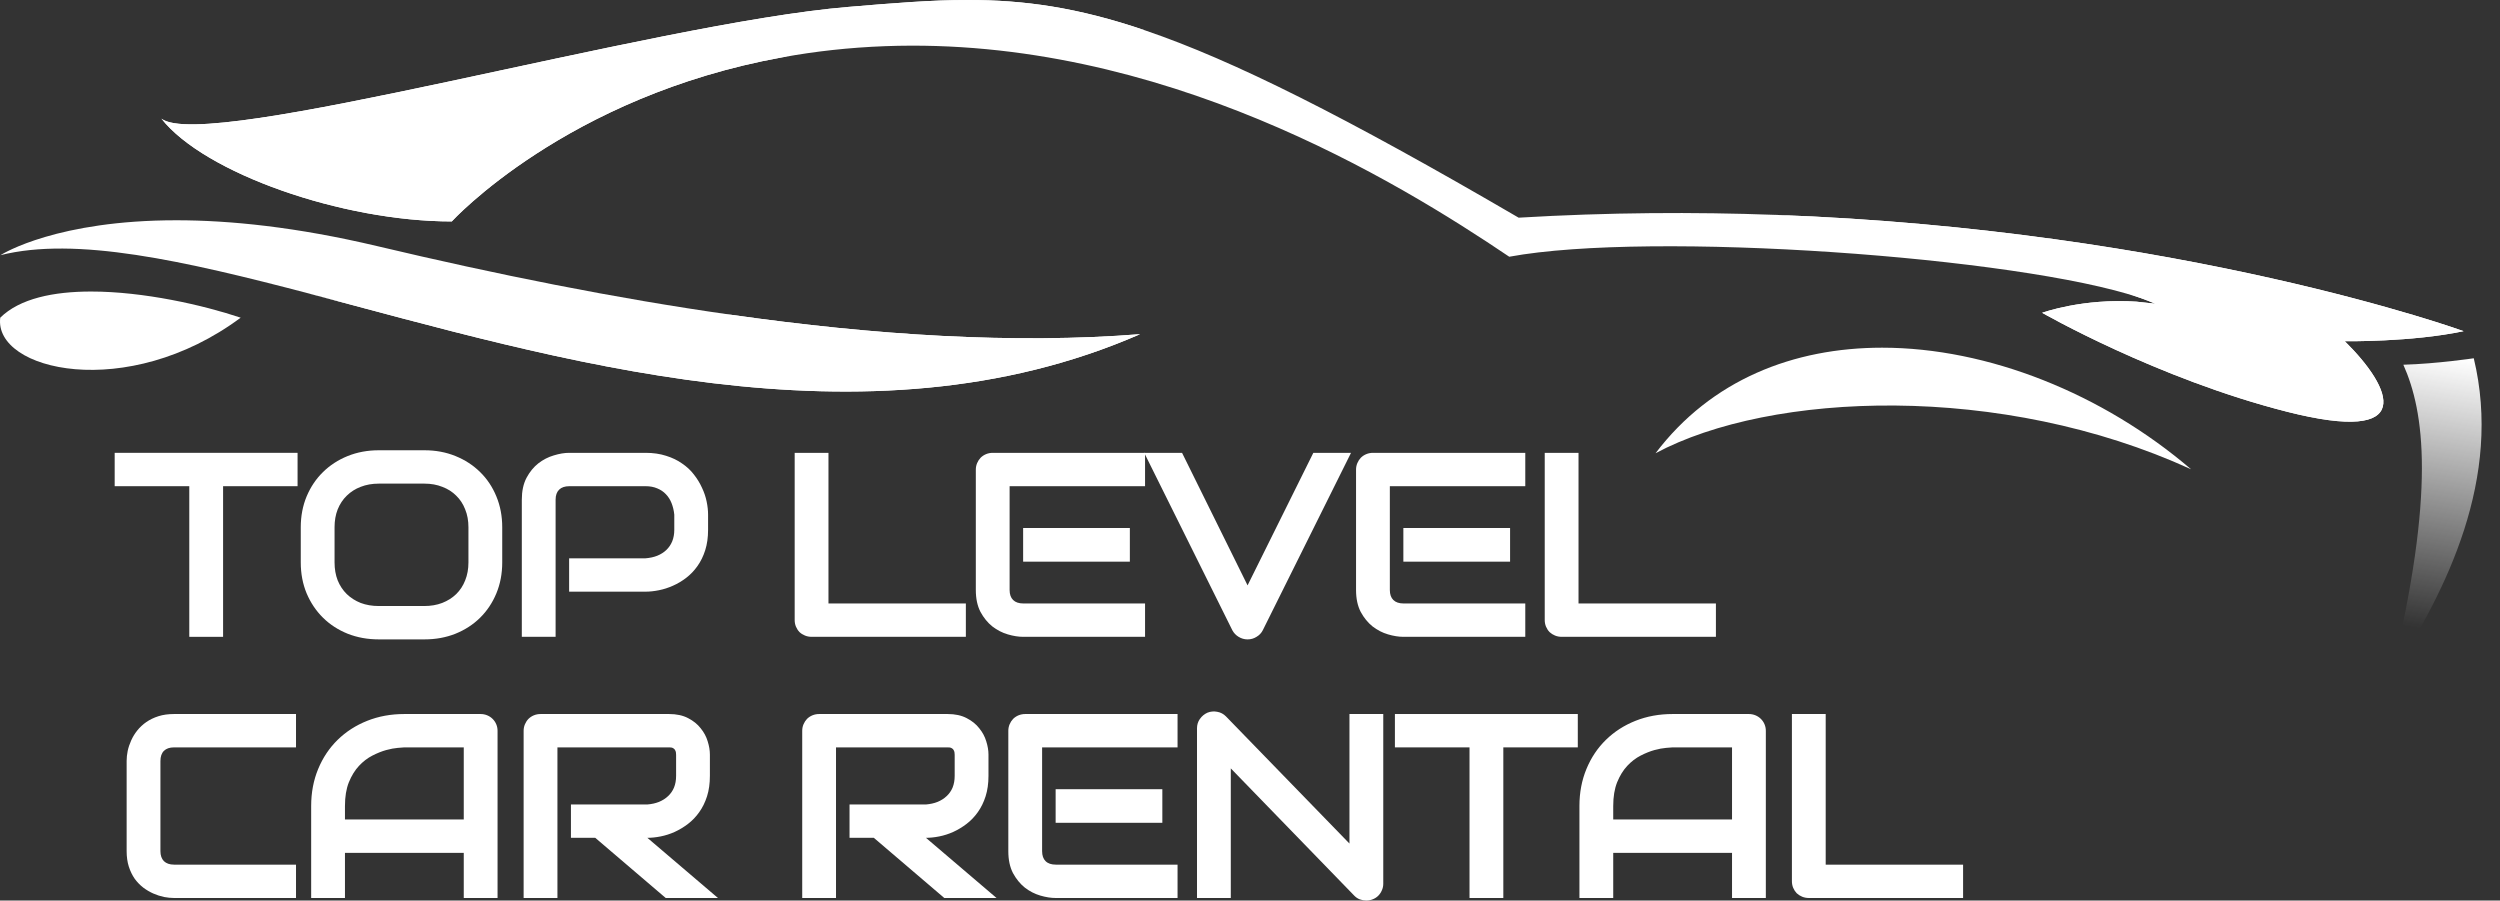 <svg width="186" height="67" viewBox="0 0 186 67" fill="none" xmlns="http://www.w3.org/2000/svg">
<rect x="0" y="0" width="186" height="67" fill="#333333" stroke="none"/>
<path d="M63.123 0.515C48.483 1.737 15.321 11.369 12.012 8.83C15.212 12.886 25.45 16.475 33.611 16.475C33.611 16.475 42.115 7.161 58.248 4.255H58.263C60.631 3.824 63.16 3.536 65.855 3.435C86.369 2.673 104.002 13.512 112.288 19.101C122.832 17.151 150.224 19.122 159.193 22.15C159.208 22.157 159.23 22.165 159.244 22.165C159.66 22.309 160.031 22.452 160.359 22.596L159.026 22.452L158.982 22.445C154.952 22.172 151.936 23.272 151.936 23.272C151.936 23.272 160.498 28.185 170.167 30.637C179.837 33.09 178.038 28.932 174.453 25.387C174.453 25.387 179.422 25.459 183.292 24.639C183.292 24.639 162.465 17.087 132.08 15.986C126.061 15.763 119.669 15.799 112.987 16.195C100.075 8.664 91.731 4.485 85.224 2.27C80.139 0.537 76.174 0.001 72.021 0.001C69.264 0.001 66.425 0.237 63.123 0.515Z" fill="white"/>
<path d="M0.032 18.986C5.637 17.577 13.652 19.389 23.031 21.849C23.037 21.849 23.044 21.856 23.052 21.856C41.16 26.625 64.318 33.825 84.823 24.863C75.459 25.604 65.113 24.949 54.378 23.417C45.751 22.194 36.875 20.403 28.058 18.31C22.042 16.885 17.093 16.388 13.119 16.388C4.297 16.388 0.274 18.832 0.032 18.986Z" fill="white"/>
<path d="M0.018 23.636C-0.478 27.576 9.448 29.921 17.907 23.636C15.132 22.704 10.687 21.689 6.775 21.69C3.986 21.69 1.466 22.206 0.018 23.636Z" fill="white"/>
<path d="M123.172 33.721C131.758 29.131 148.902 28.451 163.015 34.914C156.448 29.29 147.912 25.868 140.025 25.868C133.447 25.869 127.321 28.25 123.172 33.721Z" fill="white"/>
<path d="M178.809 27.136C180.377 30.654 181.219 36.529 177.918 50.25C182.053 43.918 186.187 35.521 184.048 26.655C184.048 26.655 181.322 27.063 178.809 27.136Z" fill="url(#paint0_linear_608_134)"/>
<path d="M63.123 0.514C48.483 1.736 15.32 11.368 12.012 8.829C15.212 12.885 25.45 16.475 33.611 16.475C33.611 16.475 42.114 7.16 58.248 4.254H58.262C67.575 1.485 74.009 0.097 85.224 2.269C80.139 0.536 76.173 0 72.02 0C69.264 0 66.425 0.236 63.123 0.514Z" fill="white"/>
<path d="M159.193 22.15C159.208 22.157 159.23 22.165 159.244 22.165C159.617 22.309 159.988 22.452 160.359 22.596L159.026 22.452L158.982 22.445C154.952 22.172 151.936 23.272 151.936 23.272C151.936 23.272 160.498 28.185 170.167 30.637C179.837 33.09 178.038 28.932 174.453 25.387C174.453 25.387 179.422 25.459 183.292 24.639C183.292 24.639 162.465 17.087 132.079 15.986C132.079 15.986 145.224 16.907 159.193 22.15Z" fill="white"/>
<path d="M84.823 24.863C75.459 25.604 65.112 24.949 54.378 23.417C47.382 23.157 42.875 23.277 39.436 23.398C33.275 23.612 30.539 23.828 23.052 21.856C41.16 26.625 64.317 33.825 84.823 24.863Z" fill="white"/>
<path d="M146.054 66.811H134.585C134.404 66.811 134.236 66.779 134.082 66.716C133.927 66.652 133.792 66.566 133.676 66.458C133.566 66.344 133.479 66.21 133.414 66.057C133.35 65.904 133.318 65.739 133.318 65.561V53.123H135.832V64.329H146.054V66.811Z" fill="white"/>
<path d="M131.378 66.811H128.863V63.451H120.024V66.811H117.51V59.967C117.51 58.968 117.684 58.048 118.032 57.209C118.38 56.368 118.864 55.646 119.483 55.042C120.102 54.437 120.834 53.966 121.678 53.629C122.523 53.292 123.445 53.123 124.444 53.123H130.111C130.285 53.123 130.449 53.155 130.604 53.218C130.759 53.282 130.894 53.371 131.01 53.486C131.126 53.6 131.217 53.734 131.281 53.887C131.346 54.039 131.378 54.202 131.378 54.373V66.811ZM120.024 60.969H128.863V55.605H124.444C124.367 55.605 124.202 55.618 123.951 55.643C123.706 55.662 123.419 55.716 123.09 55.805C122.768 55.894 122.426 56.031 122.065 56.216C121.704 56.4 121.372 56.655 121.069 56.979C120.766 57.304 120.514 57.711 120.315 58.201C120.121 58.685 120.024 59.273 120.024 59.967V60.969Z" fill="white"/>
<path d="M117.388 55.605H111.847V66.811H109.332V55.605H103.781V53.123H117.388V55.605Z" fill="white"/>
<path d="M102.915 65.749C102.915 65.927 102.879 66.093 102.808 66.246C102.744 66.398 102.654 66.532 102.538 66.647C102.428 66.755 102.296 66.841 102.141 66.904C101.986 66.968 101.822 67 101.648 67C101.493 67 101.335 66.971 101.174 66.914C101.019 66.856 100.881 66.764 100.758 66.637L91.571 57.168V66.809H89.057V54.18C89.057 53.925 89.127 53.696 89.269 53.493C89.418 53.283 89.605 53.127 89.83 53.025C90.069 52.93 90.314 52.907 90.565 52.958C90.817 53.003 91.033 53.117 91.213 53.302L100.4 62.761V53.12H102.915V65.749Z" fill="white"/>
<path d="M86.478 61.218H78.539V58.717H86.478V61.218ZM87.61 66.811H78.539C78.191 66.811 77.81 66.751 77.398 66.63C76.985 66.509 76.601 66.312 76.247 66.038C75.899 65.758 75.605 65.399 75.367 64.96C75.135 64.514 75.019 63.97 75.019 63.327V54.373C75.019 54.202 75.051 54.039 75.115 53.887C75.18 53.734 75.267 53.6 75.376 53.486C75.492 53.371 75.628 53.282 75.782 53.218C75.937 53.155 76.105 53.123 76.285 53.123H87.61V55.605H77.533V63.327C77.533 63.652 77.62 63.9 77.794 64.072C77.968 64.244 78.223 64.329 78.558 64.329H87.61V66.811Z" fill="white"/>
<path d="M73.543 57.724C73.543 58.29 73.472 58.796 73.33 59.242C73.188 59.687 72.995 60.082 72.75 60.425C72.511 60.763 72.234 61.052 71.918 61.294C71.602 61.536 71.27 61.736 70.922 61.895C70.58 62.048 70.232 62.16 69.878 62.23C69.529 62.3 69.201 62.334 68.891 62.334L74.142 66.811H70.255L65.013 62.334H63.205V59.853H68.891C69.207 59.827 69.494 59.764 69.752 59.662C70.016 59.553 70.242 59.41 70.429 59.232C70.622 59.054 70.77 58.841 70.874 58.593C70.977 58.338 71.028 58.048 71.028 57.724V56.158C71.028 56.019 71.009 55.913 70.97 55.843C70.938 55.767 70.893 55.713 70.835 55.681C70.783 55.643 70.725 55.621 70.661 55.614C70.603 55.608 70.548 55.605 70.496 55.605H62.199V66.811H59.685V54.373C59.685 54.202 59.717 54.039 59.781 53.887C59.846 53.734 59.933 53.6 60.042 53.486C60.158 53.371 60.294 53.282 60.449 53.218C60.603 53.155 60.771 53.123 60.951 53.123H70.496C71.057 53.123 71.531 53.225 71.918 53.428C72.305 53.626 72.618 53.877 72.856 54.183C73.101 54.482 73.275 54.806 73.378 55.156C73.488 55.506 73.543 55.834 73.543 56.139V57.724Z" fill="white"/>
<path d="M52.816 57.724C52.816 58.29 52.746 58.796 52.604 59.242C52.462 59.687 52.269 60.082 52.023 60.425C51.785 60.763 51.508 61.052 51.192 61.294C50.876 61.536 50.544 61.736 50.196 61.895C49.854 62.048 49.506 62.16 49.151 62.23C48.803 62.3 48.474 62.334 48.165 62.334L53.416 66.811H49.529L44.287 62.334H42.478V59.853H48.165C48.481 59.827 48.768 59.764 49.026 59.662C49.29 59.553 49.516 59.41 49.703 59.232C49.896 59.054 50.044 58.841 50.147 58.593C50.251 58.338 50.302 58.048 50.302 57.724V56.158C50.302 56.019 50.283 55.913 50.244 55.843C50.212 55.767 50.167 55.713 50.109 55.681C50.057 55.643 49.999 55.621 49.935 55.614C49.877 55.608 49.822 55.605 49.77 55.605H41.473V66.811H38.958V54.373C38.958 54.202 38.99 54.039 39.055 53.887C39.12 53.734 39.206 53.6 39.316 53.486C39.432 53.371 39.568 53.282 39.722 53.218C39.877 53.155 40.045 53.123 40.225 53.123H49.77C50.331 53.123 50.805 53.225 51.192 53.428C51.579 53.626 51.891 53.877 52.13 54.183C52.375 54.482 52.549 54.806 52.652 55.156C52.762 55.506 52.816 55.834 52.816 56.139V57.724Z" fill="white"/>
<path d="M37.018 66.811H34.504V63.451H25.665V66.811H23.151V59.967C23.151 58.968 23.325 58.048 23.673 57.209C24.021 56.368 24.505 55.646 25.123 55.042C25.742 54.437 26.474 53.966 27.319 53.629C28.163 53.292 29.085 53.123 30.084 53.123H35.752C35.926 53.123 36.09 53.155 36.245 53.218C36.4 53.282 36.535 53.371 36.651 53.486C36.767 53.6 36.857 53.734 36.922 53.887C36.986 54.039 37.018 54.202 37.018 54.373V66.811ZM25.665 60.969H34.504V55.605H30.084C30.007 55.605 29.843 55.618 29.591 55.643C29.346 55.662 29.059 55.716 28.731 55.805C28.408 55.894 28.067 56.031 27.706 56.216C27.345 56.4 27.012 56.655 26.709 56.979C26.406 57.304 26.155 57.711 25.955 58.201C25.762 58.685 25.665 59.273 25.665 59.967V60.969Z" fill="white"/>
<path d="M22.023 66.811H12.951C12.719 66.811 12.468 66.786 12.197 66.735C11.933 66.678 11.668 66.592 11.404 66.477C11.146 66.363 10.898 66.216 10.659 66.038C10.421 65.854 10.208 65.634 10.021 65.379C9.841 65.119 9.696 64.82 9.586 64.482C9.476 64.139 9.422 63.754 9.422 63.327V56.607C9.422 56.378 9.447 56.133 9.499 55.872C9.557 55.605 9.644 55.344 9.76 55.089C9.876 54.828 10.028 54.58 10.215 54.345C10.402 54.109 10.624 53.903 10.882 53.724C11.146 53.54 11.449 53.394 11.791 53.285C12.133 53.177 12.52 53.123 12.951 53.123H22.023V55.605H12.951C12.623 55.605 12.371 55.691 12.197 55.863C12.023 56.034 11.936 56.289 11.936 56.626V63.327C11.936 63.645 12.023 63.894 12.197 64.072C12.378 64.244 12.629 64.329 12.951 64.329H22.023V66.811Z" fill="white"/>
<path d="M127.664 47.38H116.195C116.014 47.38 115.847 47.348 115.692 47.284C115.537 47.221 115.402 47.135 115.286 47.026C115.176 46.912 115.089 46.778 115.025 46.626C114.96 46.473 114.928 46.307 114.928 46.129V33.691H117.442V44.898H127.664V47.38Z" fill="white"/>
<path d="M112.35 41.786H104.41V39.285H112.35V41.786ZM113.481 47.38H104.41C104.062 47.38 103.682 47.319 103.269 47.198C102.856 47.077 102.473 46.88 102.118 46.606C101.77 46.327 101.477 45.967 101.238 45.528C101.006 45.082 100.89 44.538 100.89 43.896V34.942C100.89 34.77 100.922 34.608 100.987 34.455C101.051 34.302 101.138 34.169 101.248 34.054C101.364 33.94 101.499 33.85 101.654 33.787C101.809 33.723 101.976 33.691 102.157 33.691H113.481V36.173H103.404V43.896C103.404 44.22 103.491 44.468 103.665 44.64C103.839 44.812 104.094 44.898 104.429 44.898H113.481V47.38Z" fill="white"/>
<path d="M100.516 33.691L93.95 46.893C93.847 47.096 93.692 47.259 93.486 47.38C93.286 47.507 93.064 47.571 92.819 47.571C92.58 47.571 92.358 47.507 92.151 47.38C91.951 47.259 91.797 47.096 91.687 46.893L85.13 33.691H87.945L92.819 43.552L97.712 33.691H100.516Z" fill="white"/>
<path d="M84.061 41.786H76.121V39.285H84.061V41.786ZM85.192 47.38H76.121C75.773 47.38 75.392 47.319 74.98 47.198C74.567 47.077 74.183 46.88 73.829 46.606C73.481 46.327 73.188 45.967 72.949 45.528C72.717 45.082 72.601 44.538 72.601 43.896V34.942C72.601 34.77 72.633 34.608 72.698 34.455C72.762 34.302 72.849 34.169 72.959 34.054C73.075 33.94 73.21 33.85 73.365 33.787C73.519 33.723 73.687 33.691 73.868 33.691H85.192V36.173H75.115V43.896C75.115 44.22 75.202 44.468 75.376 44.64C75.55 44.812 75.805 44.898 76.14 44.898H85.192V47.38Z" fill="white"/>
<path d="M71.86 47.38H60.391C60.21 47.38 60.042 47.348 59.888 47.284C59.733 47.221 59.597 47.135 59.481 47.026C59.372 46.912 59.285 46.778 59.22 46.626C59.156 46.473 59.124 46.307 59.124 46.129V33.691H61.638V44.898H71.86V47.38Z" fill="white"/>
<path d="M52.681 39.419C52.681 39.985 52.61 40.491 52.468 40.936C52.327 41.382 52.133 41.776 51.888 42.12C51.65 42.457 51.372 42.747 51.056 42.989C50.741 43.231 50.409 43.428 50.06 43.581C49.719 43.733 49.371 43.845 49.016 43.915C48.668 43.985 48.339 44.02 48.03 44.02H42.343V41.538H48.03C48.352 41.512 48.642 41.449 48.9 41.347C49.164 41.239 49.39 41.096 49.577 40.917C49.764 40.739 49.909 40.526 50.012 40.278C50.115 40.023 50.167 39.737 50.167 39.419V38.292C50.135 37.98 50.067 37.694 49.964 37.433C49.861 37.172 49.719 36.95 49.538 36.765C49.364 36.581 49.151 36.437 48.9 36.336C48.648 36.227 48.358 36.173 48.03 36.173H42.362C42.027 36.173 41.773 36.259 41.599 36.431C41.424 36.603 41.337 36.851 41.337 37.175V47.38H38.823V37.175C38.823 36.539 38.939 35.998 39.171 35.553C39.41 35.107 39.703 34.748 40.051 34.474C40.406 34.2 40.789 34.003 41.202 33.882C41.615 33.755 41.995 33.691 42.343 33.691H48.03C48.597 33.691 49.106 33.765 49.557 33.911C50.009 34.051 50.405 34.242 50.747 34.484C51.095 34.719 51.389 34.993 51.627 35.305C51.872 35.616 52.072 35.944 52.227 36.288C52.388 36.625 52.504 36.969 52.575 37.319C52.646 37.662 52.681 37.987 52.681 38.292V39.419Z" fill="white"/>
<path d="M37.366 41.843C37.366 42.676 37.221 43.443 36.931 44.143C36.641 44.843 36.238 45.448 35.722 45.957C35.207 46.466 34.594 46.864 33.885 47.15C33.182 47.43 32.415 47.57 31.583 47.57H28.179C27.348 47.57 26.577 47.43 25.868 47.15C25.159 46.864 24.546 46.466 24.03 45.957C23.515 45.448 23.108 44.843 22.812 44.143C22.522 43.443 22.377 42.676 22.377 41.843V39.227C22.377 38.4 22.522 37.636 22.812 36.936C23.108 36.23 23.515 35.626 24.03 35.123C24.546 34.614 25.159 34.216 25.868 33.929C26.577 33.643 27.348 33.5 28.179 33.5H31.583C32.415 33.5 33.182 33.643 33.885 33.929C34.594 34.216 35.207 34.614 35.722 35.123C36.238 35.626 36.641 36.23 36.931 36.936C37.221 37.636 37.366 38.4 37.366 39.227V41.843ZM34.852 39.227C34.852 38.737 34.772 38.295 34.61 37.901C34.456 37.5 34.233 37.159 33.943 36.879C33.659 36.593 33.314 36.373 32.908 36.221C32.508 36.061 32.067 35.982 31.583 35.982H28.179C27.689 35.982 27.241 36.061 26.835 36.221C26.435 36.373 26.09 36.593 25.8 36.879C25.51 37.159 25.284 37.5 25.123 37.901C24.968 38.295 24.891 38.737 24.891 39.227V41.843C24.891 42.333 24.968 42.778 25.123 43.179C25.284 43.574 25.51 43.914 25.8 44.2C26.09 44.48 26.435 44.7 26.835 44.859C27.241 45.012 27.689 45.088 28.179 45.088H31.564C32.054 45.088 32.499 45.012 32.899 44.859C33.305 44.7 33.653 44.48 33.943 44.2C34.233 43.914 34.456 43.574 34.61 43.179C34.772 42.778 34.852 42.333 34.852 41.843V39.227Z" fill="white"/>
<path d="M22.139 36.173H16.598V47.38H14.083V36.173H8.532V33.691H22.139V36.173Z" fill="white"/>
<defs>
<linearGradient id="paint0_linear_608_134" x1="184.293" y1="26.8" x2="181.002" y2="46.92" gradientUnits="userSpaceOnUse">
<stop stop-color="white"/>
<stop offset="1" stop-color="white" stop-opacity="0"/>
</linearGradient>
</defs>
</svg>
